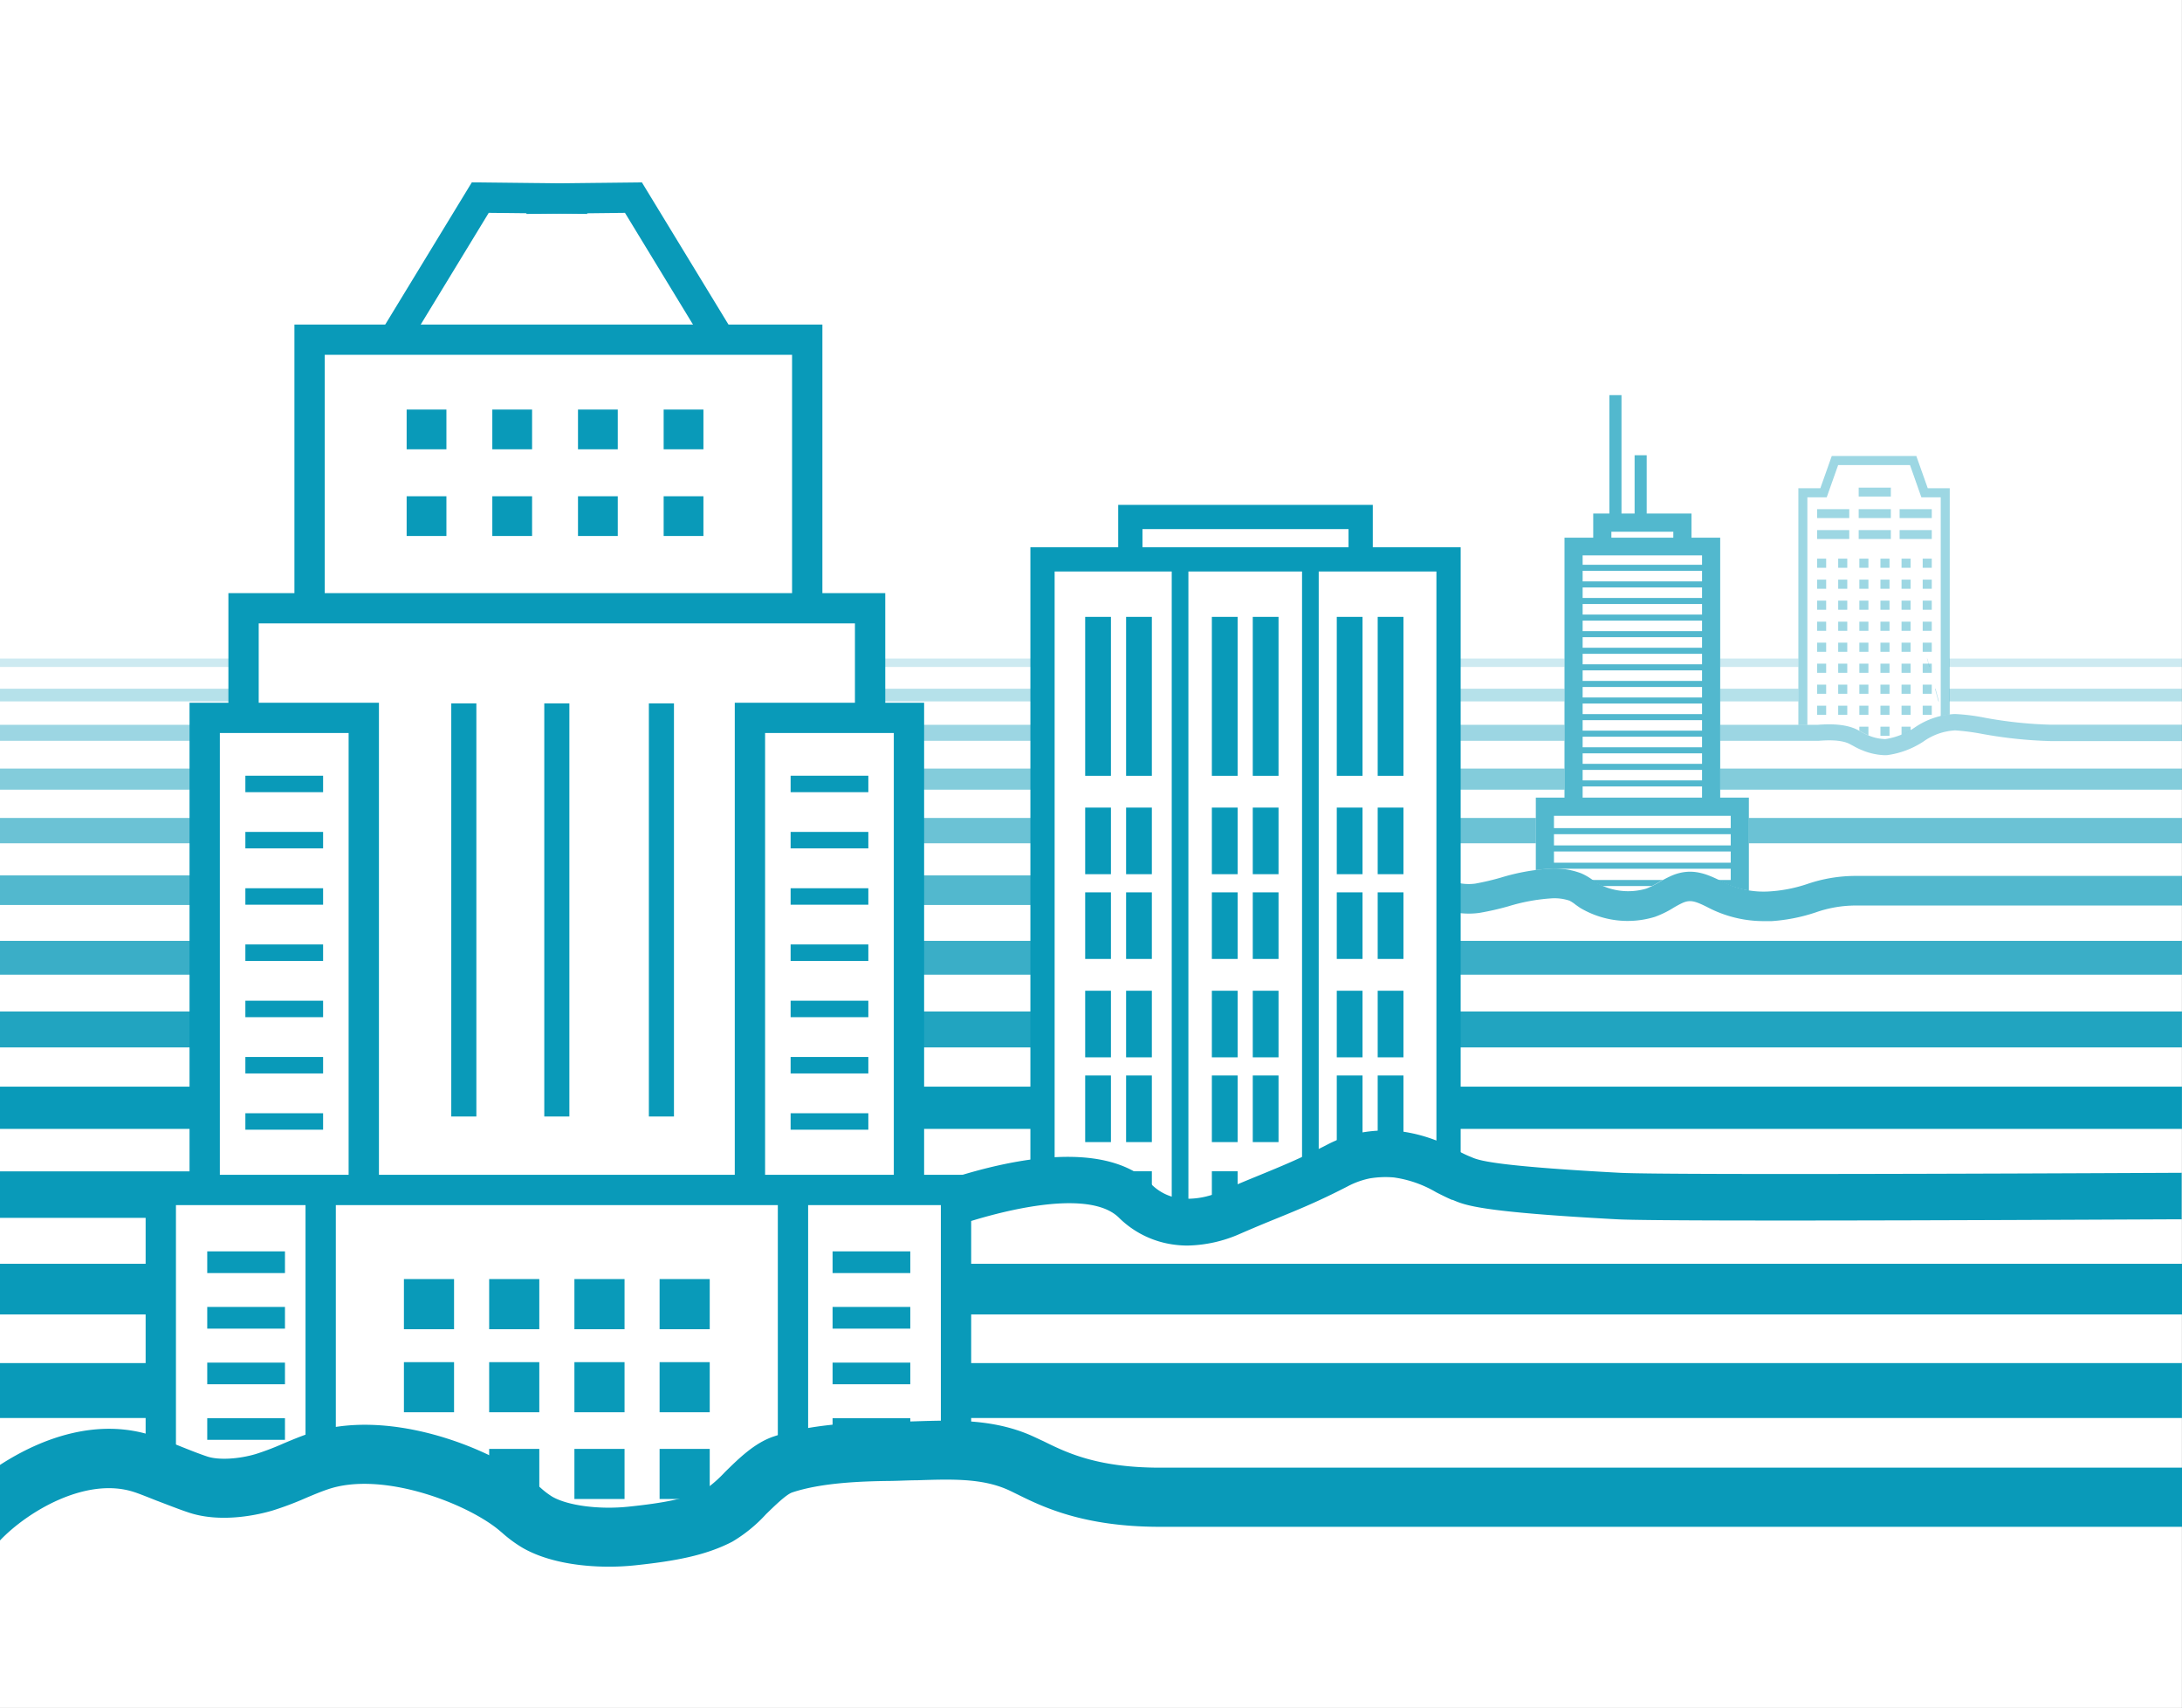 <svg width="511" height="400" viewBox="0 0 511 400" xmlns="http://www.w3.org/2000/svg"><rect x="0" y="0" width="511" height="400" fill="#333333" stroke="none"/><title>cityscape</title><g fill-rule="nonzero" fill="none"><path fill="#FFF" d="M0 0h510.986v400H0V0"/><path fill="#099AB9" opacity=".2" d="M0 154.23h510.986v1.973H0z"/><path fill="#099AB9" opacity=".3" d="M0 161.299h510.986v2.967H0z"/><path fill="#099AB9" opacity=".5" d="M0 179.993h510.986v4.954H0z"/><path fill="#099AB9" opacity=".6" d="M0 191.562h510.986v5.933H0z"/><path fill="#099AB9" opacity=".7" d="M0 205.018h241.575v6.927H0z"/><path fill="#099AB9" opacity=".8" d="M0 220.348h510.986v7.92H0z"/><path fill="#099AB9" opacity=".9" d="M0 236.885h510.986v8.417H0z"/><path fill="#099AB9" d="M0 254.486h510.986v9.894H0zM0 274.329h153.598v10.887H0zM0 319.227h510.986v12.874H0z"/><g><path fill="#FFF" d="M426.277 115.322h-5.123V174l35.368-.07-17.69-66.273h-9.712z"/><path fill="#FFF" d="M451.385 115.237l-2.829-7.58h-9.725l17.691 65.649v-58.07z"/><g opacity=".4" fill="#099AB9"><path d="M423.265 173.306h-2.11v-58.962h5.15l2.674-7.55h19.802l2.675 7.55h5.15v54.882h-2.11v-52.757h-4.532l-2.66-7.55H430.47l-2.674 7.55h-4.532z"/><path d="M425.545 119.246h7.53v2.083h-7.53zM435.284 119.246h7.53v2.083h-7.53zM435.284 114.203h7.53v2.083h-7.53zM444.869 119.246h7.53v2.083h-7.53zM425.545 124.148h7.53v2.083h-7.53zM425.545 130.834h2.125v2.139h-2.125zM430.485 130.834h2.125v2.139h-2.125zM435.439 130.834h2.125v2.139h-2.125zM440.379 130.834h2.125v2.139h-2.125zM445.319 130.834h2.125v2.139h-2.125zM450.273 130.834h2.125v2.139h-2.125zM425.545 135.75h2.125v2.139h-2.125zM430.485 135.75h2.125v2.139h-2.125zM435.439 135.75h2.125v2.139h-2.125zM440.379 135.75h2.125v2.139h-2.125zM445.319 135.75h2.125v2.139h-2.125zM450.273 135.75h2.125v2.139h-2.125zM425.545 140.666h2.125v2.139h-2.125zM430.485 140.666h2.125v2.139h-2.125zM435.439 140.666h2.125v2.139h-2.125zM440.379 140.666h2.125v2.139h-2.125zM445.319 140.666h2.125v2.139h-2.125zM450.273 140.666h2.125v2.139h-2.125zM425.545 145.596h2.125v2.139h-2.125zM430.485 145.596h2.125v2.139h-2.125zM435.439 145.596h2.125v2.139h-2.125zM440.379 145.596h2.125v2.139h-2.125zM445.319 145.596h2.125v2.139h-2.125zM450.273 145.596h2.125v2.139h-2.125zM425.545 150.512h2.125v2.139h-2.125zM430.485 150.512h2.125v2.139h-2.125zM435.439 150.512h2.125v2.139h-2.125zM440.379 150.512h2.125v2.139h-2.125zM445.319 150.512h2.125v2.139h-2.125zM450.273 150.512h2.125v2.139h-2.125zM425.545 155.428h2.125v2.139h-2.125zM430.485 155.428h2.125v2.139h-2.125zM435.439 155.428h2.125v2.139h-2.125zM440.379 155.428h2.125v2.139h-2.125zM445.319 155.428h2.125v2.139h-2.125zM450.273 155.428h2.125v2.139h-2.125zM425.545 160.343h2.125v2.139h-2.125zM430.485 160.343h2.125v2.139h-2.125zM435.439 160.343h2.125v2.139h-2.125zM440.379 160.343h2.125v2.139h-2.125zM445.319 160.343h2.125v2.139h-2.125zM450.273 160.343h2.125v2.139h-2.125zM425.545 165.273h2.125v2.139h-2.125zM430.485 165.273h2.125v2.139h-2.125zM435.439 165.273h2.125v2.139h-2.125zM440.379 165.273h2.125v2.139h-2.125zM445.319 165.273h2.125v2.139h-2.125zM450.273 165.273h2.125v2.139h-2.125zM430.485 170.189h2.125v2.139h-2.125zM435.439 170.189h2.125v2.139h-2.125zM440.379 170.189h2.125v2.139h-2.125zM445.319 170.189h2.125v2.139h-2.125zM435.284 124.148h7.53v2.083h-7.53zM444.869 124.148h7.53v2.083h-7.53z"/></g></g><g><path d="M480.17 173.531a103.812 103.812 0 0 1-16.111-1.705 53.673 53.673 0 0 0-6.16-.797 14.035 14.035 0 0 0-7.396 2.571 20.368 20.368 0 0 1-8.516 3.217 7.18 7.18 0 0 1-.795 0c-1.7-.08-3.371-.448-4.94-1.086a15.665 15.665 0 0 1-2.228-1.072l-.966-.509c-2.115-1.045-5.521-.811-7.097-.701h-13.144v-3.699h12.874c1.988-.138 6.132-.413 9.227 1.1.383.193.766.399 1.135.605.532.31 1.087.581 1.661.811 1.23.515 2.55.795 3.89.825a16.53 16.53 0 0 0 6.912-2.75 18.003 18.003 0 0 1 9.354-3.121c2.32.11 4.626.394 6.899.852a99.083 99.083 0 0 0 15.457 1.65" fill="#FFF"/><path d="M441.206 176.859c-1.7-.081-3.371-.449-4.94-1.087a15.521 15.521 0 0 1-2.228-1.072l-.966-.509c-2.114-1.045-5.521-.811-7.097-.701H0v-3.74H425.635c1.987-.138 6.132-.413 9.226 1.1.383.193.767.399 1.136.605.531.31 1.087.581 1.66.811 1.23.515 2.55.795 3.89.825a16.53 16.53 0 0 0 6.912-2.75 18.003 18.003 0 0 1 9.354-3.121c2.32.11 4.626.394 6.899.852a99.083 99.083 0 0 0 15.458 1.65H511v3.837h-30.83a103.812 103.812 0 0 1-16.111-1.705 53.673 53.673 0 0 0-6.16-.798 14.035 14.035 0 0 0-7.396 2.571 20.368 20.368 0 0 1-8.516 3.218 7.18 7.18 0 0 1-.781.014z" fill="#099AB9" opacity=".4"/></g><g><path fill="#FFF" d="M363.922 213.009h-4.25V189.67h49.895v22.94h-4.25z"/><path fill="#FFF" d="M366.387 191.886v-64.843h36.465v63.636z"/><g opacity=".7" fill="#099AB9"><path d="M363.922 210.14h-4.25V186.8h49.895v22.926h-4.25v-18.664h-41.395z"/><path d="M370.637 189.017h-4.25V125.92h36.465v61.918h-4.25v-57.77h-27.965z"/><path d="M377.366 127.767h-4.25v-7.5h23.007v7.4h-4.25v-3.139h-14.507zM368.852 132.27h31.705v1.42h-31.705zM368.852 136.162h31.705v1.42h-31.705zM368.852 140.04h31.705v1.42h-31.705zM368.852 143.932h31.705v1.42h-31.705zM368.852 147.81h31.705v1.42h-31.705zM368.852 151.702h31.705v1.42h-31.705zM368.852 155.58h31.705V157h-31.705zM368.852 159.472h31.705v1.42h-31.705zM368.852 163.349h31.705v1.42h-31.705zM368.852 167.241h31.705v1.42h-31.705zM368.852 171.119h31.705v1.42h-31.705zM368.342 175.011h31.705v1.42h-31.705zM368.342 178.889h31.705v1.42h-31.705zM368.342 182.767h31.705v1.42h-31.705zM362.959 193.946h43.676v1.42h-43.676zM362.959 197.994h43.676v1.42h-43.676zM362.959 202.043h43.676v1.42h-43.676zM362.959 206.091h43.676v1.42h-43.676z"/><path d="M376.899 92.54h2.833v30.44h-2.833zM382.806 106.616h2.833v16.349h-2.833z"/></g><path d="M412.924 215.722a28.273 28.273 0 0 1-13.047-3.253c-2.834-1.42-3.995-1.79-5.752-1.051-.798.37-1.574.788-2.323 1.25a22.924 22.924 0 0 1-4.25 2.06 21.766 21.766 0 0 1-17.539-2.131 27.204 27.204 0 0 1-1.034-.739 8.172 8.172 0 0 0-1.416-.938 11.135 11.135 0 0 0-4.42-.525 43.91 43.91 0 0 0-9.846 1.832 65.33 65.33 0 0 1-6.786 1.549c-2.83.4-5.713.122-8.415-.81a19.686 19.686 0 0 0-5.964-.994h-23.829v-6.904h23.843c2.664.019 5.31.44 7.848 1.25 1.744.656 3.622.87 5.468.625a59.48 59.48 0 0 0 6.064-1.42 49.168 49.168 0 0 1 11.404-2.074 17.453 17.453 0 0 1 7.423 1.108 14.16 14.16 0 0 1 2.763 1.69l.765.54a14.981 14.981 0 0 0 11.531 1.335 17.391 17.391 0 0 0 2.905-1.42 27.712 27.712 0 0 1 3.102-1.634c4.69-1.988 8.231-.327 11.333 1.15a21.203 21.203 0 0 0 11.66 2.543 34.189 34.189 0 0 0 8.755-1.704 34.964 34.964 0 0 1 11.333-1.918h67.887v6.932H434.5c-3.17.016-6.317.564-9.308 1.62a41.058 41.058 0 0 1-10.256 2.03c-.718.01-1.389.01-2.012 0z" fill="#FFF"/><path d="M412.924 215.722a28.273 28.273 0 0 1-13.047-3.253c-2.834-1.42-3.995-1.79-5.752-1.051a22.42 22.42 0 0 0-2.323 1.25 22.853 22.853 0 0 1-4.25 2.06 21.766 21.766 0 0 1-17.539-2.131c-.354-.242-.694-.483-1.034-.725a8.101 8.101 0 0 0-1.416-.937 11.121 11.121 0 0 0-4.42-.526c-3.341.233-6.645.848-9.846 1.832a65.4 65.4 0 0 1-6.786 1.549c-2.83.4-5.713.122-8.415-.81a19.686 19.686 0 0 0-5.964-.994h-23.829v-6.918h23.843c2.664.019 5.31.44 7.848 1.25 1.744.656 3.622.87 5.468.625a59.366 59.366 0 0 0 6.064-1.42 49.196 49.196 0 0 1 11.418-2.074 17.453 17.453 0 0 1 7.423 1.108 14.23 14.23 0 0 1 2.834 1.69l.75.54a14.995 14.995 0 0 0 11.546 1.335 17.306 17.306 0 0 0 2.905-1.42 27.854 27.854 0 0 1 3.102-1.634c4.69-1.988 8.231-.327 11.333 1.15a21.203 21.203 0 0 0 11.66 2.543 34.189 34.189 0 0 0 8.67-1.704 34.978 34.978 0 0 1 11.333-1.918H511v6.932h-76.5a28.42 28.42 0 0 0-9.308 1.62 41.058 41.058 0 0 1-10.256 2.03c-.718.01-1.389.01-2.012 0z" fill="#099AB9" opacity=".7"/></g><g><path fill="#099AB9" d="M0 295.976h511v11.868H0z"/><path fill="#FFF" d="M244.244 131.881h94.748v143.535h-94.748z"/><path fill="#099AB9" d="M246.983 272.552h-5.677V128.166h100.766v142.018h-5.678V133.838h-89.41z"/><path fill="#099AB9" d="M321.49 132.42h-5.678v-8.507h-48.26v8.365h-5.679v-14.037h59.617zM254.137 144.472h6.033v37.22h-6.033zM263.719 144.472h6.033v37.22h-6.033zM254.137 189.137h6.033v15.597h-6.033zM263.719 189.137h6.033v15.597h-6.033zM254.137 208.987h6.033v15.597h-6.033zM263.719 208.987h6.033v15.597h-6.033zM283.804 189.137h6.033v15.597h-6.033zM293.385 189.137h6.033v15.597h-6.033zM283.804 208.987h6.033v15.597h-6.033zM293.385 208.987h6.033v15.597h-6.033zM283.804 144.472h6.033v37.22h-6.033zM293.385 144.472h6.033v37.22h-6.033zM313.058 189.137h6.033v15.597h-6.033zM322.64 189.137h6.033v15.597h-6.033zM313.058 208.987h6.033v15.597h-6.033zM322.64 208.987h6.033v15.597h-6.033zM254.137 232.028h6.033v15.597h-6.033zM263.719 232.028h6.033v15.597h-6.033zM254.137 251.879h6.033v15.597h-6.033zM263.719 251.879h6.033v15.597h-6.033zM283.804 232.028h6.033v15.597h-6.033zM293.385 232.028h6.033v15.597h-6.033zM283.804 251.879h6.033v15.597h-6.033zM293.385 251.879h6.033v15.597h-6.033zM283.804 274.31h6.033v11.528h-6.033zM263.719 274.31h6.033v10.634h-6.033zM313.058 232.028h6.033v15.597h-6.033zM322.64 232.028h6.033v15.597h-6.033zM313.058 251.879h6.033v15.597h-6.033zM322.64 251.879h6.033v15.597h-6.033zM313.058 144.472h6.033v37.22h-6.033zM322.64 144.472h6.033v37.22h-6.033z"/><path fill="#099AB9" d="M274.407 129.23h3.903v154.566h-3.903zM304.925 129.23h3.903v146.754h-3.903z"/><path d="M278.112 291.708c-1.054 0-2.107-.071-3.151-.212a22.522 22.522 0 0 1-12.917-6.31c-8.418-8.337-37.005.638-48.744 6.026l-4.542-9.925c1.817-.823 44.528-20.12 60.95-3.857a11.545 11.545 0 0 0 6.729 3.247 18.754 18.754 0 0 0 9.652-1.744 615.637 615.637 0 0 1 8.73-3.644c5.35-2.198 9.58-3.928 15.77-7.09a29.83 29.83 0 0 1 8.247-2.949 32.91 32.91 0 0 1 8.516-.383 36.407 36.407 0 0 1 14.024 4.637c1.093.553 2.13 1.077 3.024 1.418l.17.07c1.66.724 4.755 2.057 34.734 3.673 11.81.638 130.433 0 131.625 0v10.89c-4.897 0-120.156.652-132.278 0-31.923-1.73-35.4-3.233-38.467-4.552h-.156c-1.22-.525-2.399-1.12-3.662-1.758a26.818 26.818 0 0 0-9.936-3.488 22.409 22.409 0 0 0-5.678.227 19.36 19.36 0 0 0-5.28 1.928c-6.6 3.403-11.242 5.303-16.622 7.5a337.351 337.351 0 0 0-8.517 3.574 31.668 31.668 0 0 1-12.221 2.722z" fill="#099AB9"/></g><g><path fill="#FFF" d="M36.335 358.016V278.54h13.957V167.842h7.81v-26.497h14.44V79.368h115.721v62.928h16.329v26.482h10.649V279.25h9.23v75.928"/><path fill="#099AB9" d="M41.205 345.811h-7.1v-70.677h193.333v67.853h-7.1V282.23H41.205z"/><path fill="#099AB9" d="M71.548 278.682h7.099v67.697h-7.099zM182.158 278.682h7.099v67.697h-7.099zM94.593 299.559h11.742v11.737H94.593zM114.557 299.559h11.742v11.737h-11.742zM134.52 299.559h11.742v11.737H134.52zM154.47 299.559h11.742v11.737H154.47zM95.232 95.916h9.314v9.31h-9.314zM115.295 95.916h9.314v9.31h-9.314zM135.358 95.916h9.314v9.31h-9.314zM155.421 95.916h9.314v9.31h-9.314zM95.232 116.225h9.314v9.31h-9.314zM115.295 116.225h9.314v9.31h-9.314zM135.358 116.225h9.314v9.31h-9.314zM155.421 116.225h9.314v9.31h-9.314zM94.593 319.016h11.742v11.737H94.593zM114.557 319.016h11.742v11.737h-11.742zM114.557 339.325h11.742v11.737h-11.742zM134.52 319.016h11.742v11.737H134.52zM154.47 319.016h11.742v11.737H154.47zM134.52 339.325h11.742v11.737H134.52zM154.47 339.325h11.742v11.737H154.47zM48.532 293.073h18.203v5.081H48.532zM48.532 306.087h18.203v5.081H48.532zM48.532 319.116h18.203v5.081H48.532zM48.532 332.13h18.203v5.081H48.532zM194.979 293.073h18.203v5.081h-18.203zM194.979 306.087h18.203v5.081h-18.203zM194.979 319.116h18.203v5.081h-18.203zM194.979 332.13h18.203v5.081h-18.203zM105.682 164.734h5.878v96.748h-5.878zM127.463 164.734h5.878v96.748h-5.878zM151.957 164.734h5.878v96.748h-5.878z"/><path fill="#099AB9" d="M207.318 165.017h-7.1V146H60.588v19.017h-7.1v-26.113h153.831z"/><path fill="#099AB9" d="M192.594 141.615h-7.1V83.1H76.05v58.515h-7.1v-65.61h123.645zM185.154 181.665h18.203v3.86h-18.203zM185.154 194.835h18.203v3.86h-18.203zM185.154 208.02h18.203v3.86h-18.203zM185.154 221.19h18.203v3.86h-18.203zM185.154 234.36h18.203v3.86h-18.203zM185.154 247.545h18.203v3.86h-18.203zM185.154 260.715h18.203v3.86h-18.203zM57.463 181.665h18.203v3.86H57.463zM57.463 194.835h18.203v3.86H57.463zM57.463 208.02h18.203v3.86H57.463zM57.463 221.19h18.203v3.86H57.463zM57.463 234.36h18.203v3.86H57.463zM57.463 247.545h18.203v3.86H57.463zM57.463 260.715h18.203v3.86H57.463z"/><path fill="#099AB9" d="M88.743 278.682h-7.1V171.674H51.486v107.008h-7.1V164.578h44.358zM216.42 278.682h-7.1V171.674h-30.144v107.008h-7.1V164.578h44.344zM95.757 80.56l-6.063-3.69 20.802-34.16 27.105.298-.085 7.096-23.059-.256z"/><path fill="#099AB9" d="M165.062 80.56l-18.7-30.712-23.073.256-.085-7.096 27.12-.298 20.801 34.16zM0 343.086c9.902-6.429 22.873-11.013 35.604-6.897 1.697.553 3.861 1.42 6.153 2.342 2.292.922 4.88 1.958 6.832 2.597 2.603.851 7.228.61 11.316-.596a62.663 62.663 0 0 0 6.408-2.441c1.952-.824 3.975-1.675 6.238-2.441 17.795-5.99 41.022 2.838 51.843 10.998a49.713 49.713 0 0 1 2.235 1.817 18.508 18.508 0 0 0 2.688 2.044c3.65 2.114 11.033 3.08 17.964 2.341 7.823-.823 13.551-1.802 17.95-4.073a30.444 30.444 0 0 0 4.541-4.016c3.268-3.208 6.96-6.855 11.444-8.345 8.487-2.838 18.544-3.307 27.258-3.406 1.98 0 3.946-.085 5.884-.142 8.912-.284 18.12-.582 27.018 3.278.933.412 1.952.909 3.07 1.42 5.261 2.597 12.476 6.159 27.187 6.159H511v13.851H271.59c-17.936 0-27.54-4.74-33.284-7.578-.905-.44-1.711-.852-2.46-1.178-6.055-2.626-13.029-2.413-21.092-2.143-2.037 0-4.088.128-6.181.156-7.2.07-16.338.454-23.057 2.696-1.415.483-4.244 3.265-6.125 5.095a34.664 34.664 0 0 1-7.907 6.444c-6.323 3.264-13.424 4.541-22.817 5.535-2.02.21-4.05.314-6.082.312-6.846 0-14.584-1.164-20.242-4.442a30.757 30.757 0 0 1-4.725-3.477c-.523-.44-1.032-.88-1.598-1.306-8.275-6.245-26.975-13.028-39.14-8.927-1.782.596-3.48 1.32-5.276 2.072a73.954 73.954 0 0 1-7.809 2.938c-2.574.766-11.585 3.08-19.492.497-2.376-.78-5.064-1.86-7.667-2.839-2.079-.823-4.045-1.618-5.29-2.015C20.157 345.796 6.45 353.986 0 360.77"/></g></g></svg>